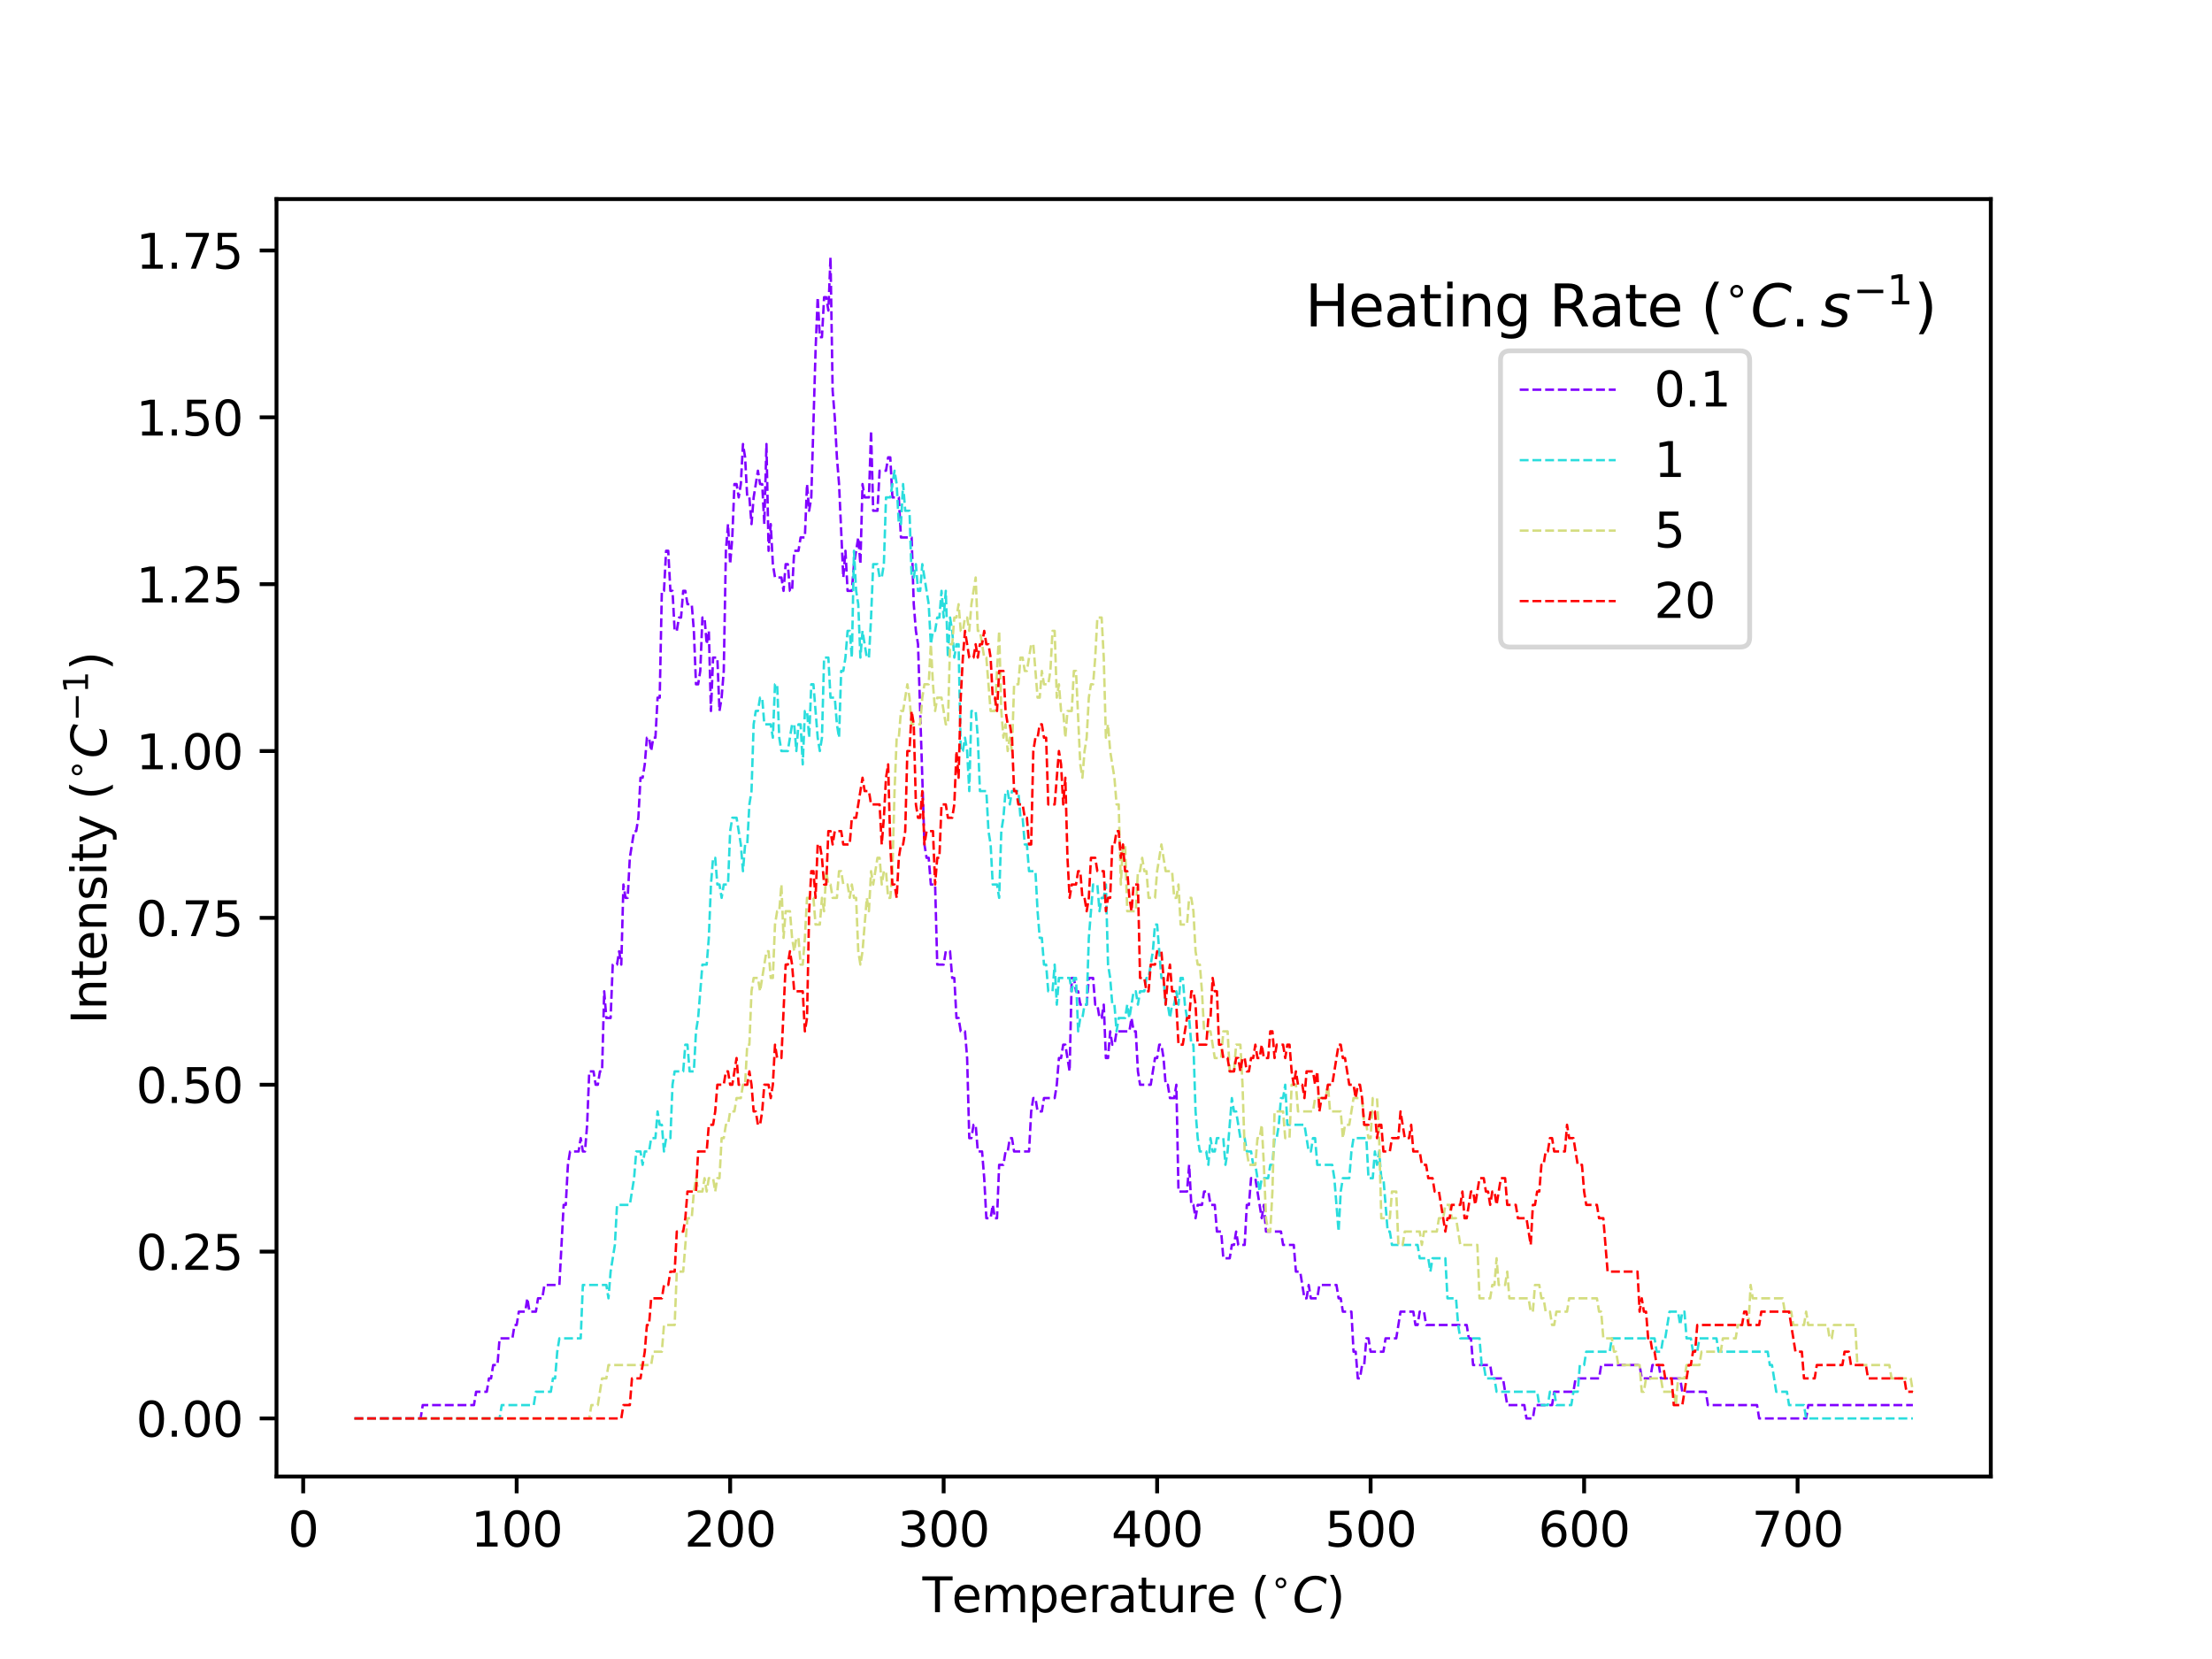 <?xml version="1.0" encoding="utf-8" standalone="no"?>
<!DOCTYPE svg PUBLIC "-//W3C//DTD SVG 1.1//EN"
  "http://www.w3.org/Graphics/SVG/1.1/DTD/svg11.dtd">
<svg xmlns:xlink="http://www.w3.org/1999/xlink" width="460.8pt" height="345.6pt" viewBox="0 0 460.8 345.6" xmlns="http://www.w3.org/2000/svg" version="1.1">
 <defs>
  <style type="text/css">*{stroke-linejoin: round; stroke-linecap: butt}</style>
 </defs>
 <g id="figure_1">
  <g id="patch_1">
   <path d="M 0 345.6 
L 460.8 345.6 
L 460.8 0 
L 0 0 
z
" style="fill: #ffffff"/>
  </g>
  <g id="axes_1">
   <g id="patch_2">
    <path d="M 57.6 307.584 
L 414.72 307.584 
L 414.72 41.472 
L 57.6 41.472 
z
" style="fill: #ffffff"/>
   </g>
   <g id="matplotlib.axis_1">
    <g id="xtick_1">
     <g id="line2d_1">
      <defs>
       <path id="md9acb3abfe" d="M 0 0 
L 0 3.5 
" style="stroke: #000000; stroke-width: 0.8"/>
      </defs>
      <g>
       <use xlink:href="#md9acb3abfe" x="63.159" y="307.584" style="stroke: #000000; stroke-width: 0.8"/>
      </g>
     </g>
     <g id="text_1">
      <!-- 0 -->
      <g transform="translate(59.978 322.182) scale(0.1 -0.1)">
       <defs>
        <path id="DejaVuSans-30" d="M 2034 4250 
Q 1547 4250 1301 3770 
Q 1056 3291 1056 2328 
Q 1056 1369 1301 889 
Q 1547 409 2034 409 
Q 2525 409 2770 889 
Q 3016 1369 3016 2328 
Q 3016 3291 2770 3770 
Q 2525 4250 2034 4250 
z
M 2034 4750 
Q 2819 4750 3233 4129 
Q 3647 3509 3647 2328 
Q 3647 1150 3233 529 
Q 2819 -91 2034 -91 
Q 1250 -91 836 529 
Q 422 1150 422 2328 
Q 422 3509 836 4129 
Q 1250 4750 2034 4750 
z
" transform="scale(0.016)"/>
       </defs>
       <use xlink:href="#DejaVuSans-30"/>
      </g>
     </g>
    </g>
    <g id="xtick_2">
     <g id="line2d_2">
      <g>
       <use xlink:href="#md9acb3abfe" x="107.632" y="307.584" style="stroke: #000000; stroke-width: 0.8"/>
      </g>
     </g>
     <g id="text_2">
      <!-- 100 -->
      <g transform="translate(98.089 322.182) scale(0.1 -0.1)">
       <defs>
        <path id="DejaVuSans-31" d="M 794 531 
L 1825 531 
L 1825 4091 
L 703 3866 
L 703 4441 
L 1819 4666 
L 2450 4666 
L 2450 531 
L 3481 531 
L 3481 0 
L 794 0 
L 794 531 
z
" transform="scale(0.016)"/>
       </defs>
       <use xlink:href="#DejaVuSans-31"/>
       <use xlink:href="#DejaVuSans-30" transform="translate(63.623 0)"/>
       <use xlink:href="#DejaVuSans-30" transform="translate(127.246 0)"/>
      </g>
     </g>
    </g>
    <g id="xtick_3">
     <g id="line2d_3">
      <g>
       <use xlink:href="#md9acb3abfe" x="152.106" y="307.584" style="stroke: #000000; stroke-width: 0.8"/>
      </g>
     </g>
     <g id="text_3">
      <!-- 200 -->
      <g transform="translate(142.562 322.182) scale(0.1 -0.1)">
       <defs>
        <path id="DejaVuSans-32" d="M 1228 531 
L 3431 531 
L 3431 0 
L 469 0 
L 469 531 
Q 828 903 1448 1529 
Q 2069 2156 2228 2338 
Q 2531 2678 2651 2914 
Q 2772 3150 2772 3378 
Q 2772 3750 2511 3984 
Q 2250 4219 1831 4219 
Q 1534 4219 1204 4116 
Q 875 4013 500 3803 
L 500 4441 
Q 881 4594 1212 4672 
Q 1544 4750 1819 4750 
Q 2544 4750 2975 4387 
Q 3406 4025 3406 3419 
Q 3406 3131 3298 2873 
Q 3191 2616 2906 2266 
Q 2828 2175 2409 1742 
Q 1991 1309 1228 531 
z
" transform="scale(0.016)"/>
       </defs>
       <use xlink:href="#DejaVuSans-32"/>
       <use xlink:href="#DejaVuSans-30" transform="translate(63.623 0)"/>
       <use xlink:href="#DejaVuSans-30" transform="translate(127.246 0)"/>
      </g>
     </g>
    </g>
    <g id="xtick_4">
     <g id="line2d_4">
      <g>
       <use xlink:href="#md9acb3abfe" x="196.579" y="307.584" style="stroke: #000000; stroke-width: 0.8"/>
      </g>
     </g>
     <g id="text_4">
      <!-- 300 -->
      <g transform="translate(187.035 322.182) scale(0.1 -0.1)">
       <defs>
        <path id="DejaVuSans-33" d="M 2597 2516 
Q 3050 2419 3304 2112 
Q 3559 1806 3559 1356 
Q 3559 666 3084 287 
Q 2609 -91 1734 -91 
Q 1441 -91 1130 -33 
Q 819 25 488 141 
L 488 750 
Q 750 597 1062 519 
Q 1375 441 1716 441 
Q 2309 441 2620 675 
Q 2931 909 2931 1356 
Q 2931 1769 2642 2001 
Q 2353 2234 1838 2234 
L 1294 2234 
L 1294 2753 
L 1863 2753 
Q 2328 2753 2575 2939 
Q 2822 3125 2822 3475 
Q 2822 3834 2567 4026 
Q 2313 4219 1838 4219 
Q 1578 4219 1281 4162 
Q 984 4106 628 3988 
L 628 4550 
Q 988 4650 1302 4700 
Q 1616 4750 1894 4750 
Q 2613 4750 3031 4423 
Q 3450 4097 3450 3541 
Q 3450 3153 3228 2886 
Q 3006 2619 2597 2516 
z
" transform="scale(0.016)"/>
       </defs>
       <use xlink:href="#DejaVuSans-33"/>
       <use xlink:href="#DejaVuSans-30" transform="translate(63.623 0)"/>
       <use xlink:href="#DejaVuSans-30" transform="translate(127.246 0)"/>
      </g>
     </g>
    </g>
    <g id="xtick_5">
     <g id="line2d_5">
      <g>
       <use xlink:href="#md9acb3abfe" x="241.052" y="307.584" style="stroke: #000000; stroke-width: 0.8"/>
      </g>
     </g>
     <g id="text_5">
      <!-- 400 -->
      <g transform="translate(231.508 322.182) scale(0.1 -0.1)">
       <defs>
        <path id="DejaVuSans-34" d="M 2419 4116 
L 825 1625 
L 2419 1625 
L 2419 4116 
z
M 2253 4666 
L 3047 4666 
L 3047 1625 
L 3713 1625 
L 3713 1100 
L 3047 1100 
L 3047 0 
L 2419 0 
L 2419 1100 
L 313 1100 
L 313 1709 
L 2253 4666 
z
" transform="scale(0.016)"/>
       </defs>
       <use xlink:href="#DejaVuSans-34"/>
       <use xlink:href="#DejaVuSans-30" transform="translate(63.623 0)"/>
       <use xlink:href="#DejaVuSans-30" transform="translate(127.246 0)"/>
      </g>
     </g>
    </g>
    <g id="xtick_6">
     <g id="line2d_6">
      <g>
       <use xlink:href="#md9acb3abfe" x="285.525" y="307.584" style="stroke: #000000; stroke-width: 0.8"/>
      </g>
     </g>
     <g id="text_6">
      <!-- 500 -->
      <g transform="translate(275.982 322.182) scale(0.1 -0.1)">
       <defs>
        <path id="DejaVuSans-35" d="M 691 4666 
L 3169 4666 
L 3169 4134 
L 1269 4134 
L 1269 2991 
Q 1406 3038 1543 3061 
Q 1681 3084 1819 3084 
Q 2600 3084 3056 2656 
Q 3513 2228 3513 1497 
Q 3513 744 3044 326 
Q 2575 -91 1722 -91 
Q 1428 -91 1123 -41 
Q 819 9 494 109 
L 494 744 
Q 775 591 1075 516 
Q 1375 441 1709 441 
Q 2250 441 2565 725 
Q 2881 1009 2881 1497 
Q 2881 1984 2565 2268 
Q 2250 2553 1709 2553 
Q 1456 2553 1204 2497 
Q 953 2441 691 2322 
L 691 4666 
z
" transform="scale(0.016)"/>
       </defs>
       <use xlink:href="#DejaVuSans-35"/>
       <use xlink:href="#DejaVuSans-30" transform="translate(63.623 0)"/>
       <use xlink:href="#DejaVuSans-30" transform="translate(127.246 0)"/>
      </g>
     </g>
    </g>
    <g id="xtick_7">
     <g id="line2d_7">
      <g>
       <use xlink:href="#md9acb3abfe" x="329.999" y="307.584" style="stroke: #000000; stroke-width: 0.8"/>
      </g>
     </g>
     <g id="text_7">
      <!-- 600 -->
      <g transform="translate(320.455 322.182) scale(0.1 -0.1)">
       <defs>
        <path id="DejaVuSans-36" d="M 2113 2584 
Q 1688 2584 1439 2293 
Q 1191 2003 1191 1497 
Q 1191 994 1439 701 
Q 1688 409 2113 409 
Q 2538 409 2786 701 
Q 3034 994 3034 1497 
Q 3034 2003 2786 2293 
Q 2538 2584 2113 2584 
z
M 3366 4563 
L 3366 3988 
Q 3128 4100 2886 4159 
Q 2644 4219 2406 4219 
Q 1781 4219 1451 3797 
Q 1122 3375 1075 2522 
Q 1259 2794 1537 2939 
Q 1816 3084 2150 3084 
Q 2853 3084 3261 2657 
Q 3669 2231 3669 1497 
Q 3669 778 3244 343 
Q 2819 -91 2113 -91 
Q 1303 -91 875 529 
Q 447 1150 447 2328 
Q 447 3434 972 4092 
Q 1497 4750 2381 4750 
Q 2619 4750 2861 4703 
Q 3103 4656 3366 4563 
z
" transform="scale(0.016)"/>
       </defs>
       <use xlink:href="#DejaVuSans-36"/>
       <use xlink:href="#DejaVuSans-30" transform="translate(63.623 0)"/>
       <use xlink:href="#DejaVuSans-30" transform="translate(127.246 0)"/>
      </g>
     </g>
    </g>
    <g id="xtick_8">
     <g id="line2d_8">
      <g>
       <use xlink:href="#md9acb3abfe" x="374.472" y="307.584" style="stroke: #000000; stroke-width: 0.8"/>
      </g>
     </g>
     <g id="text_8">
      <!-- 700 -->
      <g transform="translate(364.928 322.182) scale(0.1 -0.1)">
       <defs>
        <path id="DejaVuSans-37" d="M 525 4666 
L 3525 4666 
L 3525 4397 
L 1831 0 
L 1172 0 
L 2766 4134 
L 525 4134 
L 525 4666 
z
" transform="scale(0.016)"/>
       </defs>
       <use xlink:href="#DejaVuSans-37"/>
       <use xlink:href="#DejaVuSans-30" transform="translate(63.623 0)"/>
       <use xlink:href="#DejaVuSans-30" transform="translate(127.246 0)"/>
      </g>
     </g>
    </g>
    <g id="text_9">
     <!-- Temperature ($^{\circ}C$) -->
     <g transform="translate(192.16 335.862) scale(0.1 -0.1)">
      <defs>
       <path id="DejaVuSans-54" d="M -19 4666 
L 3928 4666 
L 3928 4134 
L 2272 4134 
L 2272 0 
L 1638 0 
L 1638 4134 
L -19 4134 
L -19 4666 
z
" transform="scale(0.016)"/>
       <path id="DejaVuSans-65" d="M 3597 1894 
L 3597 1613 
L 953 1613 
Q 991 1019 1311 708 
Q 1631 397 2203 397 
Q 2534 397 2845 478 
Q 3156 559 3463 722 
L 3463 178 
Q 3153 47 2828 -22 
Q 2503 -91 2169 -91 
Q 1331 -91 842 396 
Q 353 884 353 1716 
Q 353 2575 817 3079 
Q 1281 3584 2069 3584 
Q 2775 3584 3186 3129 
Q 3597 2675 3597 1894 
z
M 3022 2063 
Q 3016 2534 2758 2815 
Q 2500 3097 2075 3097 
Q 1594 3097 1305 2825 
Q 1016 2553 972 2059 
L 3022 2063 
z
" transform="scale(0.016)"/>
       <path id="DejaVuSans-6d" d="M 3328 2828 
Q 3544 3216 3844 3400 
Q 4144 3584 4550 3584 
Q 5097 3584 5394 3201 
Q 5691 2819 5691 2113 
L 5691 0 
L 5113 0 
L 5113 2094 
Q 5113 2597 4934 2840 
Q 4756 3084 4391 3084 
Q 3944 3084 3684 2787 
Q 3425 2491 3425 1978 
L 3425 0 
L 2847 0 
L 2847 2094 
Q 2847 2600 2669 2842 
Q 2491 3084 2119 3084 
Q 1678 3084 1418 2786 
Q 1159 2488 1159 1978 
L 1159 0 
L 581 0 
L 581 3500 
L 1159 3500 
L 1159 2956 
Q 1356 3278 1631 3431 
Q 1906 3584 2284 3584 
Q 2666 3584 2933 3390 
Q 3200 3197 3328 2828 
z
" transform="scale(0.016)"/>
       <path id="DejaVuSans-70" d="M 1159 525 
L 1159 -1331 
L 581 -1331 
L 581 3500 
L 1159 3500 
L 1159 2969 
Q 1341 3281 1617 3432 
Q 1894 3584 2278 3584 
Q 2916 3584 3314 3078 
Q 3713 2572 3713 1747 
Q 3713 922 3314 415 
Q 2916 -91 2278 -91 
Q 1894 -91 1617 61 
Q 1341 213 1159 525 
z
M 3116 1747 
Q 3116 2381 2855 2742 
Q 2594 3103 2138 3103 
Q 1681 3103 1420 2742 
Q 1159 2381 1159 1747 
Q 1159 1113 1420 752 
Q 1681 391 2138 391 
Q 2594 391 2855 752 
Q 3116 1113 3116 1747 
z
" transform="scale(0.016)"/>
       <path id="DejaVuSans-72" d="M 2631 2963 
Q 2534 3019 2420 3045 
Q 2306 3072 2169 3072 
Q 1681 3072 1420 2755 
Q 1159 2438 1159 1844 
L 1159 0 
L 581 0 
L 581 3500 
L 1159 3500 
L 1159 2956 
Q 1341 3275 1631 3429 
Q 1922 3584 2338 3584 
Q 2397 3584 2469 3576 
Q 2541 3569 2628 3553 
L 2631 2963 
z
" transform="scale(0.016)"/>
       <path id="DejaVuSans-61" d="M 2194 1759 
Q 1497 1759 1228 1600 
Q 959 1441 959 1056 
Q 959 750 1161 570 
Q 1363 391 1709 391 
Q 2188 391 2477 730 
Q 2766 1069 2766 1631 
L 2766 1759 
L 2194 1759 
z
M 3341 1997 
L 3341 0 
L 2766 0 
L 2766 531 
Q 2569 213 2275 61 
Q 1981 -91 1556 -91 
Q 1019 -91 701 211 
Q 384 513 384 1019 
Q 384 1609 779 1909 
Q 1175 2209 1959 2209 
L 2766 2209 
L 2766 2266 
Q 2766 2663 2505 2880 
Q 2244 3097 1772 3097 
Q 1472 3097 1187 3025 
Q 903 2953 641 2809 
L 641 3341 
Q 956 3463 1253 3523 
Q 1550 3584 1831 3584 
Q 2591 3584 2966 3190 
Q 3341 2797 3341 1997 
z
" transform="scale(0.016)"/>
       <path id="DejaVuSans-74" d="M 1172 4494 
L 1172 3500 
L 2356 3500 
L 2356 3053 
L 1172 3053 
L 1172 1153 
Q 1172 725 1289 603 
Q 1406 481 1766 481 
L 2356 481 
L 2356 0 
L 1766 0 
Q 1100 0 847 248 
Q 594 497 594 1153 
L 594 3053 
L 172 3053 
L 172 3500 
L 594 3500 
L 594 4494 
L 1172 4494 
z
" transform="scale(0.016)"/>
       <path id="DejaVuSans-75" d="M 544 1381 
L 544 3500 
L 1119 3500 
L 1119 1403 
Q 1119 906 1312 657 
Q 1506 409 1894 409 
Q 2359 409 2629 706 
Q 2900 1003 2900 1516 
L 2900 3500 
L 3475 3500 
L 3475 0 
L 2900 0 
L 2900 538 
Q 2691 219 2414 64 
Q 2138 -91 1772 -91 
Q 1169 -91 856 284 
Q 544 659 544 1381 
z
M 1991 3584 
L 1991 3584 
z
" transform="scale(0.016)"/>
       <path id="DejaVuSans-20" transform="scale(0.016)"/>
       <path id="DejaVuSans-28" d="M 1984 4856 
Q 1566 4138 1362 3434 
Q 1159 2731 1159 2009 
Q 1159 1288 1364 580 
Q 1569 -128 1984 -844 
L 1484 -844 
Q 1016 -109 783 600 
Q 550 1309 550 2009 
Q 550 2706 781 3412 
Q 1013 4119 1484 4856 
L 1984 4856 
z
" transform="scale(0.016)"/>
       <path id="DejaVuSans-2218" d="M 2000 2619 
Q 1750 2619 1578 2445 
Q 1406 2272 1406 2022 
Q 1406 1775 1578 1605 
Q 1750 1435 2000 1435 
Q 2250 1435 2422 1605 
Q 2594 1775 2594 2022 
Q 2594 2269 2420 2444 
Q 2247 2619 2000 2619 
z
M 2000 3022 
Q 2200 3022 2384 2945 
Q 2569 2869 2703 2725 
Q 2847 2585 2919 2406 
Q 2991 2228 2991 2022 
Q 2991 1610 2702 1324 
Q 2413 1038 1994 1038 
Q 1572 1038 1290 1319 
Q 1009 1600 1009 2022 
Q 1009 2441 1296 2731 
Q 1584 3022 2000 3022 
z
" transform="scale(0.016)"/>
       <path id="DejaVuSans-Oblique-43" d="M 4447 4306 
L 4319 3641 
Q 4019 3944 3683 4091 
Q 3347 4238 2956 4238 
Q 2422 4238 2017 3981 
Q 1613 3725 1319 3200 
Q 1131 2863 1032 2486 
Q 934 2109 934 1728 
Q 934 1091 1264 756 
Q 1594 422 2222 422 
Q 2656 422 3056 561 
Q 3456 700 3834 978 
L 3688 231 
Q 3316 72 2936 -9 
Q 2556 -91 2175 -91 
Q 1278 -91 773 396 
Q 269 884 269 1753 
Q 269 2309 461 2846 
Q 653 3384 1013 3828 
Q 1394 4300 1883 4525 
Q 2372 4750 3022 4750 
Q 3422 4750 3780 4639 
Q 4138 4528 4447 4306 
z
" transform="scale(0.016)"/>
       <path id="DejaVuSans-29" d="M 513 4856 
L 1013 4856 
Q 1481 4119 1714 3412 
Q 1947 2706 1947 2009 
Q 1947 1309 1714 600 
Q 1481 -109 1013 -844 
L 513 -844 
Q 928 -128 1133 580 
Q 1338 1288 1338 2009 
Q 1338 2731 1133 3434 
Q 928 4138 513 4856 
z
" transform="scale(0.016)"/>
      </defs>
      <use xlink:href="#DejaVuSans-54" transform="translate(0 0.125)"/>
      <use xlink:href="#DejaVuSans-65" transform="translate(61.084 0.125)"/>
      <use xlink:href="#DejaVuSans-6d" transform="translate(122.607 0.125)"/>
      <use xlink:href="#DejaVuSans-70" transform="translate(220.02 0.125)"/>
      <use xlink:href="#DejaVuSans-65" transform="translate(283.496 0.125)"/>
      <use xlink:href="#DejaVuSans-72" transform="translate(345.02 0.125)"/>
      <use xlink:href="#DejaVuSans-61" transform="translate(386.133 0.125)"/>
      <use xlink:href="#DejaVuSans-74" transform="translate(447.412 0.125)"/>
      <use xlink:href="#DejaVuSans-75" transform="translate(486.621 0.125)"/>
      <use xlink:href="#DejaVuSans-72" transform="translate(550 0.125)"/>
      <use xlink:href="#DejaVuSans-65" transform="translate(591.113 0.125)"/>
      <use xlink:href="#DejaVuSans-20" transform="translate(652.637 0.125)"/>
      <use xlink:href="#DejaVuSans-28" transform="translate(684.424 0.125)"/>
      <use xlink:href="#DejaVuSans-2218" transform="translate(724.395 38.406) scale(0.7)"/>
      <use xlink:href="#DejaVuSans-Oblique-43" transform="translate(770.947 0.125)"/>
      <use xlink:href="#DejaVuSans-29" transform="translate(840.771 0.125)"/>
     </g>
    </g>
   </g>
   <g id="matplotlib.axis_2">
    <g id="ytick_1">
     <g id="line2d_9">
      <defs>
       <path id="mdc74a41ca3" d="M 0 0 
L -3.5 0 
" style="stroke: #000000; stroke-width: 0.8"/>
      </defs>
      <g>
       <use xlink:href="#mdc74a41ca3" x="57.6" y="295.488" style="stroke: #000000; stroke-width: 0.8"/>
      </g>
     </g>
     <g id="text_10">
      <!-- 0.00 -->
      <g transform="translate(28.334 299.287) scale(0.1 -0.1)">
       <defs>
        <path id="DejaVuSans-2e" d="M 684 794 
L 1344 794 
L 1344 0 
L 684 0 
L 684 794 
z
" transform="scale(0.016)"/>
       </defs>
       <use xlink:href="#DejaVuSans-30"/>
       <use xlink:href="#DejaVuSans-2e" transform="translate(63.623 0)"/>
       <use xlink:href="#DejaVuSans-30" transform="translate(95.41 0)"/>
       <use xlink:href="#DejaVuSans-30" transform="translate(159.033 0)"/>
      </g>
     </g>
    </g>
    <g id="ytick_2">
     <g id="line2d_10">
      <g>
       <use xlink:href="#mdc74a41ca3" x="57.6" y="260.729" style="stroke: #000000; stroke-width: 0.8"/>
      </g>
     </g>
     <g id="text_11">
      <!-- 0.25 -->
      <g transform="translate(28.334 264.529) scale(0.1 -0.1)">
       <use xlink:href="#DejaVuSans-30"/>
       <use xlink:href="#DejaVuSans-2e" transform="translate(63.623 0)"/>
       <use xlink:href="#DejaVuSans-32" transform="translate(95.41 0)"/>
       <use xlink:href="#DejaVuSans-35" transform="translate(159.033 0)"/>
      </g>
     </g>
    </g>
    <g id="ytick_3">
     <g id="line2d_11">
      <g>
       <use xlink:href="#mdc74a41ca3" x="57.6" y="225.971" style="stroke: #000000; stroke-width: 0.8"/>
      </g>
     </g>
     <g id="text_12">
      <!-- 0.50 -->
      <g transform="translate(28.334 229.77) scale(0.1 -0.1)">
       <use xlink:href="#DejaVuSans-30"/>
       <use xlink:href="#DejaVuSans-2e" transform="translate(63.623 0)"/>
       <use xlink:href="#DejaVuSans-35" transform="translate(95.41 0)"/>
       <use xlink:href="#DejaVuSans-30" transform="translate(159.033 0)"/>
      </g>
     </g>
    </g>
    <g id="ytick_4">
     <g id="line2d_12">
      <g>
       <use xlink:href="#mdc74a41ca3" x="57.6" y="191.212" style="stroke: #000000; stroke-width: 0.8"/>
      </g>
     </g>
     <g id="text_13">
      <!-- 0.75 -->
      <g transform="translate(28.334 195.011) scale(0.1 -0.1)">
       <use xlink:href="#DejaVuSans-30"/>
       <use xlink:href="#DejaVuSans-2e" transform="translate(63.623 0)"/>
       <use xlink:href="#DejaVuSans-37" transform="translate(95.41 0)"/>
       <use xlink:href="#DejaVuSans-35" transform="translate(159.033 0)"/>
      </g>
     </g>
    </g>
    <g id="ytick_5">
     <g id="line2d_13">
      <g>
       <use xlink:href="#mdc74a41ca3" x="57.6" y="156.454" style="stroke: #000000; stroke-width: 0.8"/>
      </g>
     </g>
     <g id="text_14">
      <!-- 1.00 -->
      <g transform="translate(28.334 160.253) scale(0.1 -0.1)">
       <use xlink:href="#DejaVuSans-31"/>
       <use xlink:href="#DejaVuSans-2e" transform="translate(63.623 0)"/>
       <use xlink:href="#DejaVuSans-30" transform="translate(95.41 0)"/>
       <use xlink:href="#DejaVuSans-30" transform="translate(159.033 0)"/>
      </g>
     </g>
    </g>
    <g id="ytick_6">
     <g id="line2d_14">
      <g>
       <use xlink:href="#mdc74a41ca3" x="57.6" y="121.695" style="stroke: #000000; stroke-width: 0.8"/>
      </g>
     </g>
     <g id="text_15">
      <!-- 1.25 -->
      <g transform="translate(28.334 125.494) scale(0.1 -0.1)">
       <use xlink:href="#DejaVuSans-31"/>
       <use xlink:href="#DejaVuSans-2e" transform="translate(63.623 0)"/>
       <use xlink:href="#DejaVuSans-32" transform="translate(95.41 0)"/>
       <use xlink:href="#DejaVuSans-35" transform="translate(159.033 0)"/>
      </g>
     </g>
    </g>
    <g id="ytick_7">
     <g id="line2d_15">
      <g>
       <use xlink:href="#mdc74a41ca3" x="57.6" y="86.936" style="stroke: #000000; stroke-width: 0.8"/>
      </g>
     </g>
     <g id="text_16">
      <!-- 1.50 -->
      <g transform="translate(28.334 90.735) scale(0.1 -0.1)">
       <use xlink:href="#DejaVuSans-31"/>
       <use xlink:href="#DejaVuSans-2e" transform="translate(63.623 0)"/>
       <use xlink:href="#DejaVuSans-35" transform="translate(95.41 0)"/>
       <use xlink:href="#DejaVuSans-30" transform="translate(159.033 0)"/>
      </g>
     </g>
    </g>
    <g id="ytick_8">
     <g id="line2d_16">
      <g>
       <use xlink:href="#mdc74a41ca3" x="57.6" y="52.178" style="stroke: #000000; stroke-width: 0.8"/>
      </g>
     </g>
     <g id="text_17">
      <!-- 1.75 -->
      <g transform="translate(28.334 55.977) scale(0.1 -0.1)">
       <use xlink:href="#DejaVuSans-31"/>
       <use xlink:href="#DejaVuSans-2e" transform="translate(63.623 0)"/>
       <use xlink:href="#DejaVuSans-37" transform="translate(95.41 0)"/>
       <use xlink:href="#DejaVuSans-35" transform="translate(159.033 0)"/>
      </g>
     </g>
    </g>
    <g id="text_18">
     <!-- Intensity ($^{\circ}C^{-1}$) -->
     <g transform="translate(22.234 213.328) rotate(-90) scale(0.1 -0.1)">
      <defs>
       <path id="DejaVuSans-49" d="M 628 4666 
L 1259 4666 
L 1259 0 
L 628 0 
L 628 4666 
z
" transform="scale(0.016)"/>
       <path id="DejaVuSans-6e" d="M 3513 2113 
L 3513 0 
L 2938 0 
L 2938 2094 
Q 2938 2591 2744 2837 
Q 2550 3084 2163 3084 
Q 1697 3084 1428 2787 
Q 1159 2491 1159 1978 
L 1159 0 
L 581 0 
L 581 3500 
L 1159 3500 
L 1159 2956 
Q 1366 3272 1645 3428 
Q 1925 3584 2291 3584 
Q 2894 3584 3203 3211 
Q 3513 2838 3513 2113 
z
" transform="scale(0.016)"/>
       <path id="DejaVuSans-73" d="M 2834 3397 
L 2834 2853 
Q 2591 2978 2328 3040 
Q 2066 3103 1784 3103 
Q 1356 3103 1142 2972 
Q 928 2841 928 2578 
Q 928 2378 1081 2264 
Q 1234 2150 1697 2047 
L 1894 2003 
Q 2506 1872 2764 1633 
Q 3022 1394 3022 966 
Q 3022 478 2636 193 
Q 2250 -91 1575 -91 
Q 1294 -91 989 -36 
Q 684 19 347 128 
L 347 722 
Q 666 556 975 473 
Q 1284 391 1588 391 
Q 1994 391 2212 530 
Q 2431 669 2431 922 
Q 2431 1156 2273 1281 
Q 2116 1406 1581 1522 
L 1381 1569 
Q 847 1681 609 1914 
Q 372 2147 372 2553 
Q 372 3047 722 3315 
Q 1072 3584 1716 3584 
Q 2034 3584 2315 3537 
Q 2597 3491 2834 3397 
z
" transform="scale(0.016)"/>
       <path id="DejaVuSans-69" d="M 603 3500 
L 1178 3500 
L 1178 0 
L 603 0 
L 603 3500 
z
M 603 4863 
L 1178 4863 
L 1178 4134 
L 603 4134 
L 603 4863 
z
" transform="scale(0.016)"/>
       <path id="DejaVuSans-79" d="M 2059 -325 
Q 1816 -950 1584 -1140 
Q 1353 -1331 966 -1331 
L 506 -1331 
L 506 -850 
L 844 -850 
Q 1081 -850 1212 -737 
Q 1344 -625 1503 -206 
L 1606 56 
L 191 3500 
L 800 3500 
L 1894 763 
L 2988 3500 
L 3597 3500 
L 2059 -325 
z
" transform="scale(0.016)"/>
       <path id="DejaVuSans-2212" d="M 678 2272 
L 4684 2272 
L 4684 1741 
L 678 1741 
L 678 2272 
z
" transform="scale(0.016)"/>
      </defs>
      <use xlink:href="#DejaVuSans-49" transform="translate(0 0.684)"/>
      <use xlink:href="#DejaVuSans-6e" transform="translate(29.492 0.684)"/>
      <use xlink:href="#DejaVuSans-74" transform="translate(92.871 0.684)"/>
      <use xlink:href="#DejaVuSans-65" transform="translate(132.08 0.684)"/>
      <use xlink:href="#DejaVuSans-6e" transform="translate(193.604 0.684)"/>
      <use xlink:href="#DejaVuSans-73" transform="translate(256.982 0.684)"/>
      <use xlink:href="#DejaVuSans-69" transform="translate(309.082 0.684)"/>
      <use xlink:href="#DejaVuSans-74" transform="translate(336.865 0.684)"/>
      <use xlink:href="#DejaVuSans-79" transform="translate(376.074 0.684)"/>
      <use xlink:href="#DejaVuSans-20" transform="translate(435.254 0.684)"/>
      <use xlink:href="#DejaVuSans-28" transform="translate(467.041 0.684)"/>
      <use xlink:href="#DejaVuSans-2218" transform="translate(507.012 38.966) scale(0.7)"/>
      <use xlink:href="#DejaVuSans-Oblique-43" transform="translate(553.564 0.684)"/>
      <use xlink:href="#DejaVuSans-2212" transform="translate(630.589 38.966) scale(0.7)"/>
      <use xlink:href="#DejaVuSans-31" transform="translate(689.242 38.966) scale(0.7)"/>
      <use xlink:href="#DejaVuSans-29" transform="translate(736.512 0.684)"/>
     </g>
    </g>
   </g>
   <g id="line2d_17">
    <path d="M 73.833 295.488 
L 87.619 295.488 
L 88.064 292.707 
L 98.738 292.707 
L 99.182 289.927 
L 101.406 289.927 
L 101.851 287.146 
L 102.296 287.146 
L 102.74 284.365 
L 103.63 284.365 
L 104.075 278.804 
L 106.743 278.804 
L 107.188 276.023 
L 107.632 276.023 
L 108.077 273.242 
L 109.411 273.242 
L 109.856 270.462 
L 110.301 273.242 
L 111.635 273.242 
L 112.08 270.462 
L 112.969 270.462 
L 113.414 267.681 
L 116.527 267.681 
L 117.416 250.997 
L 117.861 250.997 
L 118.306 242.655 
L 118.751 239.874 
L 120.53 239.874 
L 120.974 237.094 
L 121.419 239.874 
L 121.864 239.874 
L 122.309 234.313 
L 122.753 223.19 
L 123.643 223.19 
L 124.087 225.971 
L 124.532 225.971 
L 124.977 223.19 
L 125.422 223.19 
L 125.866 206.506 
L 126.311 212.067 
L 127.201 212.067 
L 127.645 200.945 
L 128.535 200.945 
L 128.98 198.164 
L 129.424 200.945 
L 129.869 184.26 
L 130.314 187.041 
L 130.758 187.041 
L 131.203 178.699 
L 132.093 173.138 
L 132.537 173.138 
L 132.982 170.357 
L 133.427 162.015 
L 133.872 162.015 
L 134.316 159.234 
L 134.761 153.673 
L 135.206 153.673 
L 135.651 156.454 
L 136.095 153.673 
L 136.54 153.673 
L 136.985 145.331 
L 137.429 145.331 
L 137.874 123.085 
L 138.319 123.085 
L 138.764 114.743 
L 139.208 114.743 
L 139.653 123.085 
L 140.098 123.085 
L 140.543 131.427 
L 140.987 131.427 
L 141.432 128.647 
L 141.877 128.647 
L 142.321 123.085 
L 142.766 123.085 
L 143.211 125.866 
L 144.1 125.866 
L 144.545 131.427 
L 144.99 142.55 
L 145.435 142.55 
L 145.879 139.769 
L 146.324 128.647 
L 146.769 128.647 
L 147.214 134.208 
L 147.658 131.427 
L 148.103 148.111 
L 148.548 136.989 
L 149.437 136.989 
L 149.882 148.111 
L 150.327 145.331 
L 150.771 139.769 
L 151.216 114.743 
L 151.661 109.182 
L 152.106 117.524 
L 152.55 111.962 
L 152.995 100.84 
L 153.44 100.84 
L 153.885 103.62 
L 154.329 100.84 
L 154.774 92.498 
L 155.219 95.278 
L 155.663 103.62 
L 156.108 103.62 
L 156.553 109.182 
L 156.998 103.62 
L 157.887 98.059 
L 158.332 100.84 
L 158.777 100.84 
L 159.221 109.182 
L 159.666 92.498 
L 160.111 114.743 
L 160.556 109.182 
L 161 117.524 
L 161.445 120.305 
L 162.779 120.305 
L 163.224 123.085 
L 163.669 117.524 
L 164.113 117.524 
L 164.558 123.085 
L 165.003 123.085 
L 165.448 114.743 
L 166.337 114.743 
L 166.782 111.962 
L 167.671 111.962 
L 168.116 100.84 
L 168.561 106.401 
L 169.005 103.62 
L 169.895 73.033 
L 170.34 61.91 
L 170.784 70.252 
L 171.229 70.252 
L 171.674 61.91 
L 172.119 61.91 
L 172.563 64.691 
L 173.008 53.568 
L 173.453 81.375 
L 173.897 86.936 
L 174.342 95.278 
L 174.787 100.84 
L 175.676 120.305 
L 176.121 114.743 
L 176.566 123.085 
L 177.455 123.085 
L 177.9 117.524 
L 178.79 111.962 
L 179.234 117.524 
L 179.679 100.84 
L 180.124 103.62 
L 181.013 103.62 
L 181.458 89.717 
L 181.903 106.401 
L 182.792 106.401 
L 183.237 98.059 
L 184.571 98.059 
L 185.016 95.278 
L 185.461 95.278 
L 185.905 103.62 
L 187.239 103.62 
L 187.684 111.962 
L 189.908 111.962 
L 190.353 125.866 
L 190.797 131.427 
L 191.242 134.208 
L 192.576 175.918 
L 193.021 178.699 
L 193.466 178.699 
L 193.91 184.26 
L 194.8 184.26 
L 195.245 200.945 
L 196.579 200.945 
L 197.024 198.164 
L 197.913 198.164 
L 198.358 203.725 
L 198.802 203.725 
L 199.247 212.067 
L 199.692 212.067 
L 200.137 214.848 
L 201.026 214.848 
L 201.471 220.409 
L 201.916 237.094 
L 202.36 237.094 
L 202.805 234.313 
L 203.25 234.313 
L 203.695 239.874 
L 204.584 239.874 
L 205.029 245.436 
L 205.473 253.778 
L 206.363 253.778 
L 206.808 250.997 
L 207.252 253.778 
L 207.697 253.778 
L 208.142 242.655 
L 209.031 242.655 
L 209.476 239.874 
L 209.921 239.874 
L 210.366 237.094 
L 210.81 237.094 
L 211.255 239.874 
L 214.368 239.874 
L 214.813 231.532 
L 215.258 228.751 
L 215.702 228.751 
L 216.147 231.532 
L 217.037 231.532 
L 217.481 228.751 
L 219.705 228.751 
L 220.15 225.971 
L 220.594 220.409 
L 221.039 220.409 
L 221.484 217.629 
L 221.929 217.629 
L 222.818 223.19 
L 223.263 203.725 
L 223.707 203.725 
L 224.152 206.506 
L 224.597 206.506 
L 225.042 209.287 
L 226.376 209.287 
L 226.821 203.725 
L 227.71 203.725 
L 228.155 209.287 
L 228.6 209.287 
L 229.044 212.067 
L 229.489 212.067 
L 229.934 209.287 
L 230.378 220.409 
L 230.823 220.409 
L 231.268 214.848 
L 231.713 217.629 
L 232.157 217.629 
L 232.602 214.848 
L 235.271 214.848 
L 235.715 212.067 
L 236.16 214.848 
L 236.605 214.848 
L 237.049 223.19 
L 237.494 225.971 
L 239.718 225.971 
L 240.607 220.409 
L 241.052 220.409 
L 241.497 217.629 
L 241.942 217.629 
L 242.386 220.409 
L 242.831 225.971 
L 243.276 225.971 
L 243.72 228.751 
L 244.61 228.751 
L 245.055 225.971 
L 245.499 248.216 
L 247.278 248.216 
L 247.723 242.655 
L 248.168 250.997 
L 248.613 250.997 
L 249.057 253.778 
L 249.502 250.997 
L 250.391 250.997 
L 250.836 248.216 
L 251.726 248.216 
L 252.17 250.997 
L 253.06 250.997 
L 253.505 256.558 
L 254.394 256.558 
L 254.839 262.12 
L 256.173 262.12 
L 256.618 259.339 
L 257.062 259.339 
L 257.507 256.558 
L 257.952 259.339 
L 259.286 259.339 
L 259.731 250.997 
L 260.176 250.997 
L 260.62 245.436 
L 261.51 245.436 
L 262.844 253.778 
L 263.289 250.997 
L 263.733 256.558 
L 266.847 256.558 
L 267.291 259.339 
L 269.515 259.339 
L 269.96 264.9 
L 270.849 264.9 
L 271.739 270.462 
L 272.183 270.462 
L 272.628 267.681 
L 273.073 270.462 
L 274.407 270.462 
L 274.852 267.681 
L 278.41 267.681 
L 278.854 270.462 
L 279.299 270.462 
L 279.744 273.242 
L 281.523 273.242 
L 281.967 281.585 
L 282.412 281.585 
L 282.857 287.146 
L 283.302 287.146 
L 283.746 284.365 
L 284.191 284.365 
L 284.636 278.804 
L 285.081 278.804 
L 285.525 281.585 
L 288.194 281.585 
L 288.638 278.804 
L 290.862 278.804 
L 291.752 273.242 
L 294.42 273.242 
L 294.865 276.023 
L 295.309 276.023 
L 295.754 273.242 
L 296.644 273.242 
L 297.088 276.023 
L 305.538 276.023 
L 305.983 278.804 
L 306.428 278.804 
L 306.872 284.365 
L 310.43 284.365 
L 310.875 287.146 
L 313.099 287.146 
L 313.988 292.707 
L 317.546 292.707 
L 317.991 295.488 
L 319.325 295.488 
L 319.77 292.707 
L 323.328 292.707 
L 323.772 289.927 
L 327.775 289.927 
L 328.22 287.146 
L 333.112 287.146 
L 333.556 284.365 
L 341.562 284.365 
L 342.006 287.146 
L 343.785 287.146 
L 344.23 284.365 
L 345.564 284.365 
L 346.009 287.146 
L 350.011 287.146 
L 350.456 289.927 
L 355.348 289.927 
L 355.793 292.707 
L 366.022 292.707 
L 366.467 295.488 
L 376.251 295.488 
L 376.695 292.707 
L 398.487 292.707 
L 398.487 292.707 
" clip-path="url(#p6593c408dd)" style="fill: none; stroke-dasharray: 1.85,0.8; stroke-dashoffset: 0; stroke: #8000ff; stroke-width: 0.5"/>
   </g>
   <g id="line2d_18">
    <path d="M 73.833 295.488 
L 104.075 295.488 
L 104.519 292.707 
L 111.19 292.707 
L 111.635 289.927 
L 114.748 289.927 
L 115.193 287.146 
L 115.638 287.146 
L 116.082 281.585 
L 116.527 278.804 
L 120.974 278.804 
L 121.419 267.681 
L 126.311 267.681 
L 126.756 270.462 
L 127.201 264.9 
L 128.09 259.339 
L 128.535 250.997 
L 131.203 250.997 
L 132.093 245.436 
L 132.537 239.874 
L 133.427 239.874 
L 133.872 242.655 
L 134.316 239.874 
L 135.206 239.874 
L 135.651 237.094 
L 136.54 237.094 
L 136.985 231.532 
L 137.429 234.313 
L 137.874 234.313 
L 138.319 239.874 
L 138.764 237.094 
L 139.653 237.094 
L 140.098 225.971 
L 140.543 223.19 
L 142.321 223.19 
L 142.766 217.629 
L 143.211 217.629 
L 143.656 223.19 
L 144.545 223.19 
L 144.99 214.848 
L 145.435 212.067 
L 146.324 200.945 
L 147.214 200.945 
L 147.658 195.383 
L 148.103 184.26 
L 148.548 178.699 
L 148.992 178.699 
L 149.437 184.26 
L 149.882 184.26 
L 150.327 187.041 
L 150.771 184.26 
L 151.661 184.26 
L 152.106 173.138 
L 152.55 170.357 
L 153.44 170.357 
L 154.329 175.918 
L 154.774 181.48 
L 155.219 175.918 
L 155.663 175.918 
L 156.108 167.576 
L 156.553 164.796 
L 156.998 150.892 
L 157.442 148.111 
L 157.887 148.111 
L 158.332 145.331 
L 158.777 145.331 
L 159.221 150.892 
L 160.556 150.892 
L 161 153.673 
L 161.445 142.55 
L 161.89 142.55 
L 162.334 153.673 
L 162.779 156.454 
L 164.113 156.454 
L 165.003 150.892 
L 165.448 150.892 
L 165.892 156.454 
L 166.337 150.892 
L 166.782 150.892 
L 167.227 159.234 
L 167.671 148.111 
L 168.116 148.111 
L 168.561 153.673 
L 169.005 142.55 
L 169.45 142.55 
L 170.34 153.673 
L 170.784 156.454 
L 171.229 153.673 
L 171.674 136.989 
L 172.563 136.989 
L 173.008 145.331 
L 173.897 145.331 
L 174.342 150.892 
L 174.787 153.673 
L 175.232 139.769 
L 175.676 139.769 
L 176.121 136.989 
L 176.566 131.427 
L 177.011 131.427 
L 177.455 136.989 
L 177.9 114.743 
L 178.345 123.085 
L 178.79 125.866 
L 179.234 136.989 
L 179.679 131.427 
L 180.568 136.989 
L 181.013 136.989 
L 181.458 128.647 
L 181.903 117.524 
L 182.792 117.524 
L 183.237 120.305 
L 183.682 120.305 
L 184.126 117.524 
L 184.571 103.62 
L 185.461 103.62 
L 186.35 98.059 
L 186.795 100.84 
L 187.239 109.182 
L 187.684 109.182 
L 188.129 100.84 
L 188.574 106.401 
L 189.463 106.401 
L 189.908 120.305 
L 190.353 120.305 
L 190.797 117.524 
L 191.242 123.085 
L 191.687 123.085 
L 192.132 117.524 
L 193.466 125.866 
L 193.91 134.208 
L 194.355 131.427 
L 194.8 131.427 
L 195.245 128.647 
L 195.689 128.647 
L 196.134 123.085 
L 196.579 128.647 
L 197.024 123.085 
L 197.468 136.989 
L 197.913 128.647 
L 198.358 131.427 
L 198.802 136.989 
L 199.247 134.208 
L 199.692 134.208 
L 200.137 156.454 
L 200.581 156.454 
L 201.026 153.673 
L 201.471 156.454 
L 201.916 164.796 
L 202.36 148.111 
L 203.25 148.111 
L 203.695 153.673 
L 204.139 164.796 
L 205.473 164.796 
L 205.918 173.138 
L 206.363 175.918 
L 206.808 184.26 
L 207.697 184.26 
L 208.142 187.041 
L 208.587 173.138 
L 209.031 170.357 
L 209.476 164.796 
L 209.921 164.796 
L 210.366 167.576 
L 210.81 164.796 
L 212.144 164.796 
L 212.589 170.357 
L 213.034 170.357 
L 213.479 175.918 
L 213.923 175.918 
L 214.368 181.48 
L 215.702 181.48 
L 216.147 189.822 
L 216.592 195.383 
L 217.037 195.383 
L 217.481 200.945 
L 217.926 200.945 
L 218.371 206.506 
L 219.26 206.506 
L 219.705 200.945 
L 220.15 209.287 
L 220.594 203.725 
L 222.818 203.725 
L 223.263 206.506 
L 223.707 203.725 
L 224.152 203.725 
L 224.597 214.848 
L 225.042 212.067 
L 225.486 212.067 
L 225.931 209.287 
L 226.376 209.287 
L 226.821 195.383 
L 227.71 184.26 
L 228.6 184.26 
L 229.044 189.822 
L 229.489 187.041 
L 229.934 187.041 
L 230.378 184.26 
L 230.823 200.945 
L 231.268 203.725 
L 231.713 209.287 
L 232.157 209.287 
L 232.602 214.848 
L 233.047 212.067 
L 234.381 212.067 
L 234.826 209.287 
L 235.271 212.067 
L 236.16 206.506 
L 236.605 206.506 
L 237.049 209.287 
L 237.494 206.506 
L 238.384 206.506 
L 238.828 203.725 
L 239.273 203.725 
L 240.163 198.164 
L 240.607 192.602 
L 241.052 192.602 
L 241.942 203.725 
L 242.386 203.725 
L 242.831 209.287 
L 243.276 209.287 
L 243.72 212.067 
L 244.165 209.287 
L 244.61 209.287 
L 245.055 206.506 
L 245.499 209.287 
L 245.944 203.725 
L 246.389 203.725 
L 246.834 209.287 
L 247.278 212.067 
L 247.723 212.067 
L 248.168 217.629 
L 248.613 217.629 
L 249.057 231.532 
L 249.502 237.094 
L 249.947 239.874 
L 251.281 239.874 
L 251.726 242.655 
L 252.17 237.094 
L 252.615 239.874 
L 253.06 239.874 
L 253.505 237.094 
L 254.839 237.094 
L 255.283 242.655 
L 255.728 239.874 
L 256.618 228.751 
L 257.062 231.532 
L 257.507 231.532 
L 258.397 237.094 
L 259.286 237.094 
L 259.731 239.874 
L 260.62 239.874 
L 261.065 242.655 
L 261.51 242.655 
L 262.399 248.216 
L 262.844 245.436 
L 264.178 245.436 
L 264.623 242.655 
L 265.068 242.655 
L 265.512 237.094 
L 265.957 237.094 
L 266.402 234.313 
L 266.847 228.751 
L 267.291 228.751 
L 267.736 225.971 
L 268.181 234.313 
L 271.739 234.313 
L 272.628 239.874 
L 273.073 239.874 
L 273.518 237.094 
L 273.962 237.094 
L 274.407 242.655 
L 277.52 242.655 
L 277.965 245.436 
L 278.854 256.558 
L 279.299 248.216 
L 279.744 245.436 
L 281.078 245.436 
L 281.523 239.874 
L 281.967 237.094 
L 284.636 237.094 
L 285.081 245.436 
L 285.97 245.436 
L 286.415 239.874 
L 286.859 242.655 
L 287.304 239.874 
L 287.749 245.436 
L 288.194 245.436 
L 289.083 256.558 
L 289.528 256.558 
L 289.973 259.339 
L 295.309 259.339 
L 295.754 262.12 
L 297.533 262.12 
L 297.978 264.9 
L 298.423 262.12 
L 301.091 262.12 
L 301.536 270.462 
L 303.315 270.462 
L 303.759 276.023 
L 304.204 278.804 
L 308.207 278.804 
L 308.651 284.365 
L 309.096 284.365 
L 309.541 287.146 
L 311.32 287.146 
L 311.764 289.927 
L 320.214 289.927 
L 320.659 292.707 
L 322.438 292.707 
L 322.883 289.927 
L 323.772 289.927 
L 324.217 292.707 
L 327.33 292.707 
L 327.775 289.927 
L 328.664 289.927 
L 329.109 284.365 
L 329.999 284.365 
L 330.443 281.585 
L 335.335 281.585 
L 335.78 278.804 
L 344.675 278.804 
L 345.119 281.585 
L 346.009 281.585 
L 346.454 278.804 
L 346.898 278.804 
L 347.788 273.242 
L 349.567 273.242 
L 350.011 276.023 
L 350.456 273.242 
L 350.901 273.242 
L 351.346 278.804 
L 352.235 278.804 
L 352.68 281.585 
L 353.569 281.585 
L 354.014 278.804 
L 357.572 278.804 
L 358.017 281.585 
L 368.245 281.585 
L 368.69 284.365 
L 369.135 284.365 
L 370.024 289.927 
L 372.248 289.927 
L 372.693 292.707 
L 375.806 292.707 
L 376.251 295.488 
L 398.487 295.488 
L 398.487 295.488 
" clip-path="url(#p6593c408dd)" style="fill: none; stroke-dasharray: 1.85,0.8; stroke-dashoffset: 0; stroke: #2adddd; stroke-width: 0.5"/>
   </g>
   <g id="line2d_19">
    <path d="M 73.833 295.488 
L 122.753 295.488 
L 123.198 292.707 
L 124.532 292.707 
L 125.422 287.146 
L 126.311 287.146 
L 126.756 284.365 
L 135.651 284.365 
L 136.095 281.585 
L 137.874 281.585 
L 138.319 276.023 
L 140.543 276.023 
L 140.987 264.9 
L 142.321 264.9 
L 143.211 253.778 
L 144.1 253.778 
L 144.545 248.216 
L 144.99 245.436 
L 145.435 248.216 
L 146.324 248.216 
L 146.769 245.436 
L 147.214 248.216 
L 147.658 245.436 
L 148.548 245.436 
L 148.992 248.216 
L 149.437 245.436 
L 149.882 245.436 
L 150.327 237.094 
L 150.771 237.094 
L 151.216 234.313 
L 151.661 234.313 
L 152.106 231.532 
L 152.995 231.532 
L 153.44 228.751 
L 154.329 228.751 
L 154.774 225.971 
L 155.219 225.971 
L 155.663 217.629 
L 156.108 217.629 
L 156.553 206.506 
L 156.998 203.725 
L 157.887 203.725 
L 158.332 206.506 
L 159.666 198.164 
L 160.111 198.164 
L 160.556 203.725 
L 161 203.725 
L 161.445 192.602 
L 161.89 189.822 
L 162.334 189.822 
L 162.779 184.26 
L 163.224 195.383 
L 163.669 189.822 
L 164.558 189.822 
L 165.003 195.383 
L 165.448 198.164 
L 165.892 195.383 
L 166.337 195.383 
L 166.782 200.945 
L 167.227 200.945 
L 167.671 195.383 
L 168.116 187.041 
L 169.45 187.041 
L 169.895 192.602 
L 170.784 192.602 
L 171.229 187.041 
L 171.674 189.822 
L 172.119 181.48 
L 172.563 184.26 
L 173.008 184.26 
L 173.453 187.041 
L 174.342 187.041 
L 174.787 181.48 
L 175.232 181.48 
L 175.676 184.26 
L 176.566 184.26 
L 177.011 187.041 
L 177.455 184.26 
L 177.9 187.041 
L 178.345 187.041 
L 178.79 198.164 
L 179.234 200.945 
L 179.679 198.164 
L 180.568 187.041 
L 181.013 189.822 
L 181.458 181.48 
L 181.903 184.26 
L 182.792 178.699 
L 183.237 178.699 
L 183.682 184.26 
L 184.126 181.48 
L 184.571 181.48 
L 185.016 187.041 
L 185.461 187.041 
L 185.905 181.48 
L 186.35 164.796 
L 186.795 153.673 
L 187.239 153.673 
L 187.684 148.111 
L 188.129 148.111 
L 189.018 142.55 
L 189.463 145.331 
L 189.908 150.892 
L 191.687 150.892 
L 192.132 145.331 
L 192.576 142.55 
L 193.466 142.55 
L 193.91 134.208 
L 194.355 142.55 
L 194.8 148.111 
L 195.245 145.331 
L 196.134 145.331 
L 197.024 150.892 
L 197.468 150.892 
L 197.913 134.208 
L 198.358 134.208 
L 198.802 128.647 
L 199.247 128.647 
L 199.692 125.866 
L 200.137 131.427 
L 200.581 131.427 
L 201.026 128.647 
L 201.471 128.647 
L 201.916 131.427 
L 202.36 125.866 
L 203.25 120.305 
L 203.695 131.427 
L 204.139 131.427 
L 205.029 136.989 
L 205.473 136.989 
L 206.363 148.111 
L 207.252 148.111 
L 208.142 131.427 
L 208.587 148.111 
L 209.031 153.673 
L 209.476 150.892 
L 209.921 156.454 
L 210.366 153.673 
L 210.81 156.454 
L 211.255 142.55 
L 212.144 142.55 
L 212.589 136.989 
L 213.034 136.989 
L 213.479 139.769 
L 213.923 139.769 
L 214.813 134.208 
L 215.258 134.208 
L 216.147 145.331 
L 216.592 145.331 
L 217.037 139.769 
L 217.481 142.55 
L 218.371 142.55 
L 218.815 139.769 
L 219.26 131.427 
L 219.705 131.427 
L 220.15 145.331 
L 220.594 142.55 
L 221.039 148.111 
L 221.484 148.111 
L 221.929 153.673 
L 222.373 148.111 
L 223.263 148.111 
L 223.707 139.769 
L 224.152 139.769 
L 225.042 159.234 
L 225.486 162.015 
L 225.931 156.454 
L 226.376 153.673 
L 226.821 145.331 
L 227.265 142.55 
L 227.71 142.55 
L 228.155 136.989 
L 228.6 128.647 
L 229.489 128.647 
L 229.934 136.989 
L 230.378 153.673 
L 230.823 150.892 
L 231.268 156.454 
L 232.157 162.015 
L 232.602 167.576 
L 233.047 167.576 
L 233.492 184.26 
L 233.936 175.918 
L 234.381 175.918 
L 234.826 189.822 
L 236.605 189.822 
L 237.049 181.48 
L 237.494 181.48 
L 237.939 178.699 
L 238.384 181.48 
L 238.828 181.48 
L 239.273 187.041 
L 240.607 187.041 
L 241.052 181.48 
L 241.942 175.918 
L 242.831 181.48 
L 244.165 181.48 
L 244.61 187.041 
L 245.055 187.041 
L 245.499 184.26 
L 245.944 192.602 
L 247.278 192.602 
L 247.723 187.041 
L 248.168 187.041 
L 248.613 189.822 
L 249.057 198.164 
L 249.502 200.945 
L 249.947 200.945 
L 250.391 206.506 
L 250.836 214.848 
L 252.17 214.848 
L 253.06 220.409 
L 254.394 220.409 
L 254.839 214.848 
L 255.728 214.848 
L 256.173 223.19 
L 257.062 223.19 
L 257.507 217.629 
L 258.397 217.629 
L 258.841 225.971 
L 259.286 239.874 
L 259.731 239.874 
L 260.176 242.655 
L 261.51 242.655 
L 261.954 237.094 
L 262.399 237.094 
L 262.844 234.313 
L 263.289 242.655 
L 263.733 253.778 
L 264.178 256.558 
L 264.623 256.558 
L 265.068 248.216 
L 265.512 231.532 
L 267.291 231.532 
L 267.736 237.094 
L 268.625 237.094 
L 269.07 225.971 
L 269.96 225.971 
L 270.404 231.532 
L 273.518 231.532 
L 273.962 228.751 
L 276.186 228.751 
L 276.631 225.971 
L 277.075 231.532 
L 279.299 231.532 
L 279.744 237.094 
L 280.188 234.313 
L 281.078 234.313 
L 281.967 228.751 
L 283.746 228.751 
L 284.191 234.313 
L 284.636 234.313 
L 285.081 237.094 
L 285.525 237.094 
L 285.97 228.751 
L 286.859 228.751 
L 287.304 237.094 
L 287.749 253.778 
L 289.528 253.778 
L 289.973 248.216 
L 290.862 248.216 
L 291.307 259.339 
L 292.196 259.339 
L 292.641 256.558 
L 295.754 256.558 
L 296.199 259.339 
L 296.644 256.558 
L 299.312 256.558 
L 299.757 253.778 
L 300.646 253.778 
L 301.091 250.997 
L 301.98 250.997 
L 302.425 253.778 
L 303.315 253.778 
L 304.204 259.339 
L 307.762 259.339 
L 308.207 270.462 
L 310.43 270.462 
L 310.875 267.681 
L 311.32 267.681 
L 311.764 262.12 
L 312.209 267.681 
L 313.543 267.681 
L 313.988 264.9 
L 314.433 270.462 
L 318.435 270.462 
L 318.88 273.242 
L 319.325 273.242 
L 319.77 267.681 
L 320.659 267.681 
L 321.104 270.462 
L 321.549 270.462 
L 321.993 273.242 
L 322.883 273.242 
L 323.328 276.023 
L 323.772 276.023 
L 324.217 273.242 
L 326.441 273.242 
L 326.885 270.462 
L 332.667 270.462 
L 333.112 273.242 
L 333.556 273.242 
L 334.001 278.804 
L 335.78 278.804 
L 336.225 281.585 
L 336.669 281.585 
L 337.114 284.365 
L 341.562 284.365 
L 342.006 289.927 
L 342.451 289.927 
L 342.896 287.146 
L 346.009 287.146 
L 346.454 289.927 
L 348.677 289.927 
L 349.122 292.707 
L 349.567 287.146 
L 350.901 287.146 
L 351.346 284.365 
L 354.014 284.365 
L 354.459 281.585 
L 358.461 281.585 
L 358.906 278.804 
L 361.574 278.804 
L 362.019 276.023 
L 364.243 276.023 
L 364.688 267.681 
L 365.132 270.462 
L 371.359 270.462 
L 371.803 273.242 
L 373.138 273.242 
L 373.582 276.023 
L 375.806 276.023 
L 376.251 273.242 
L 376.695 276.023 
L 380.698 276.023 
L 381.143 278.804 
L 381.587 278.804 
L 382.032 276.023 
L 386.48 276.023 
L 386.924 284.365 
L 393.595 284.365 
L 394.04 287.146 
L 398.043 287.146 
L 398.487 289.927 
L 398.487 289.927 
" clip-path="url(#p6593c408dd)" style="fill: none; stroke-dasharray: 1.85,0.8; stroke-dashoffset: 0; stroke: #d4dd80; stroke-width: 0.5"/>
   </g>
   <g id="line2d_20">
    <path d="M 73.833 295.488 
L 129.424 295.488 
L 129.869 292.707 
L 131.203 292.707 
L 131.648 287.146 
L 133.427 287.146 
L 134.316 281.585 
L 134.761 276.023 
L 135.206 276.023 
L 135.651 270.462 
L 137.874 270.462 
L 138.319 267.681 
L 139.208 267.681 
L 139.653 264.9 
L 140.543 264.9 
L 140.987 256.558 
L 142.321 256.558 
L 142.766 253.778 
L 143.211 248.216 
L 144.99 248.216 
L 145.435 239.874 
L 147.214 239.874 
L 147.658 234.313 
L 148.548 234.313 
L 148.992 231.532 
L 149.437 225.971 
L 150.771 225.971 
L 151.216 223.19 
L 151.661 223.19 
L 152.106 225.971 
L 152.55 225.971 
L 153.44 220.409 
L 153.885 225.971 
L 155.663 225.971 
L 156.108 223.19 
L 156.553 225.971 
L 156.998 231.532 
L 157.442 231.532 
L 157.887 234.313 
L 158.332 234.313 
L 158.777 231.532 
L 159.221 225.971 
L 160.111 225.971 
L 160.556 228.751 
L 161 225.971 
L 161.445 217.629 
L 161.89 220.409 
L 162.779 220.409 
L 163.669 200.945 
L 164.113 200.945 
L 164.558 198.164 
L 165.003 200.945 
L 165.448 206.506 
L 167.227 206.506 
L 167.671 214.848 
L 168.116 212.067 
L 168.561 189.822 
L 169.005 181.48 
L 169.45 181.48 
L 169.895 187.041 
L 170.34 175.918 
L 170.784 175.918 
L 171.229 178.699 
L 171.674 184.26 
L 172.119 184.26 
L 172.563 173.138 
L 173.008 173.138 
L 173.453 175.918 
L 173.897 173.138 
L 175.232 173.138 
L 175.676 175.918 
L 177.011 175.918 
L 177.455 170.357 
L 178.345 170.357 
L 179.679 162.015 
L 180.124 164.796 
L 181.013 164.796 
L 181.458 167.576 
L 183.237 167.576 
L 183.682 175.918 
L 184.126 170.357 
L 184.571 162.015 
L 185.016 159.234 
L 185.461 175.918 
L 185.905 184.26 
L 186.35 184.26 
L 186.795 187.041 
L 187.239 178.699 
L 187.684 175.918 
L 188.129 175.918 
L 188.574 173.138 
L 189.018 156.454 
L 189.463 156.454 
L 189.908 148.111 
L 190.353 150.892 
L 190.797 167.576 
L 191.242 170.357 
L 191.687 170.357 
L 192.132 164.796 
L 192.576 175.918 
L 193.021 173.138 
L 194.355 173.138 
L 194.8 184.26 
L 195.245 178.699 
L 195.689 178.699 
L 196.134 167.576 
L 197.024 167.576 
L 197.468 170.357 
L 198.358 170.357 
L 198.802 167.576 
L 199.247 156.454 
L 199.692 162.015 
L 200.137 145.331 
L 200.581 136.989 
L 201.026 131.427 
L 201.916 136.989 
L 202.805 136.989 
L 203.25 134.208 
L 203.695 136.989 
L 204.139 134.208 
L 204.584 134.208 
L 205.029 131.427 
L 205.473 134.208 
L 205.918 134.208 
L 206.363 136.989 
L 206.808 145.331 
L 207.252 145.331 
L 207.697 148.111 
L 208.142 139.769 
L 209.031 139.769 
L 209.476 148.111 
L 209.921 150.892 
L 210.366 150.892 
L 210.81 153.673 
L 211.255 164.796 
L 211.7 164.796 
L 212.144 167.576 
L 213.034 167.576 
L 213.479 170.357 
L 213.923 170.357 
L 214.368 175.918 
L 214.813 175.918 
L 215.258 156.454 
L 215.702 153.673 
L 216.147 153.673 
L 216.592 150.892 
L 217.037 150.892 
L 217.481 153.673 
L 217.926 153.673 
L 218.371 167.576 
L 219.705 167.576 
L 220.594 156.454 
L 221.039 159.234 
L 221.484 167.576 
L 221.929 162.015 
L 222.373 178.699 
L 222.818 187.041 
L 223.263 184.26 
L 224.152 184.26 
L 224.597 181.48 
L 225.042 181.48 
L 225.486 187.041 
L 225.931 187.041 
L 226.376 189.822 
L 226.821 187.041 
L 227.265 178.699 
L 228.155 178.699 
L 228.6 181.48 
L 229.934 181.48 
L 230.378 189.822 
L 230.823 187.041 
L 231.268 187.041 
L 231.713 175.918 
L 232.157 175.918 
L 232.602 173.138 
L 233.047 173.138 
L 233.492 178.699 
L 233.936 175.918 
L 234.381 181.48 
L 234.826 181.48 
L 235.271 187.041 
L 235.715 189.822 
L 236.16 184.26 
L 237.049 184.26 
L 237.494 203.725 
L 238.384 203.725 
L 238.828 206.506 
L 239.273 206.506 
L 239.718 200.945 
L 240.607 200.945 
L 241.052 198.164 
L 241.942 198.164 
L 242.831 209.287 
L 243.276 203.725 
L 243.72 200.945 
L 244.165 206.506 
L 244.61 206.506 
L 245.055 209.287 
L 245.499 217.629 
L 246.389 217.629 
L 247.278 212.067 
L 247.723 212.067 
L 248.168 206.506 
L 248.613 206.506 
L 249.057 209.287 
L 249.502 217.629 
L 251.281 217.629 
L 251.726 212.067 
L 252.17 212.067 
L 252.615 203.725 
L 253.06 206.506 
L 253.505 206.506 
L 253.949 217.629 
L 254.394 217.629 
L 254.839 220.409 
L 255.728 220.409 
L 256.173 223.19 
L 257.062 223.19 
L 257.507 220.409 
L 257.952 220.409 
L 258.397 223.19 
L 258.841 220.409 
L 259.286 220.409 
L 259.731 223.19 
L 260.176 223.19 
L 260.62 220.409 
L 261.065 220.409 
L 261.51 217.629 
L 261.954 220.409 
L 262.399 220.409 
L 262.844 217.629 
L 263.289 220.409 
L 264.178 220.409 
L 264.623 214.848 
L 265.068 214.848 
L 265.512 220.409 
L 265.957 217.629 
L 267.291 217.629 
L 267.736 220.409 
L 268.181 217.629 
L 268.625 217.629 
L 269.07 223.19 
L 269.515 225.971 
L 269.96 223.19 
L 270.404 225.971 
L 271.294 225.971 
L 271.739 228.751 
L 272.183 223.19 
L 273.518 223.19 
L 273.962 225.971 
L 274.407 223.19 
L 274.852 231.532 
L 275.296 228.751 
L 276.186 228.751 
L 276.631 225.971 
L 277.52 225.971 
L 278.854 217.629 
L 279.299 217.629 
L 279.744 220.409 
L 280.188 220.409 
L 281.078 225.971 
L 281.967 225.971 
L 282.412 228.751 
L 282.857 225.971 
L 283.302 225.971 
L 283.746 228.751 
L 284.191 234.313 
L 285.081 234.313 
L 285.525 231.532 
L 286.415 231.532 
L 286.859 237.094 
L 287.304 234.313 
L 287.749 234.313 
L 288.194 239.874 
L 289.528 239.874 
L 289.973 237.094 
L 291.307 237.094 
L 291.752 231.532 
L 292.641 237.094 
L 293.53 237.094 
L 293.975 234.313 
L 294.42 239.874 
L 295.754 239.874 
L 296.199 242.655 
L 297.088 242.655 
L 297.533 245.436 
L 298.423 245.436 
L 298.867 248.216 
L 299.757 248.216 
L 301.091 256.558 
L 301.536 253.778 
L 301.98 253.778 
L 302.425 250.997 
L 304.204 250.997 
L 304.649 248.216 
L 305.093 253.778 
L 305.538 253.778 
L 306.428 248.216 
L 306.872 248.216 
L 307.317 250.997 
L 308.207 245.436 
L 309.096 245.436 
L 309.541 248.216 
L 309.986 248.216 
L 310.43 250.997 
L 310.875 248.216 
L 311.32 248.216 
L 311.764 250.997 
L 312.654 245.436 
L 313.543 245.436 
L 313.988 250.997 
L 315.767 250.997 
L 316.212 253.778 
L 317.991 253.778 
L 318.88 259.339 
L 319.325 250.997 
L 319.77 250.997 
L 320.214 248.216 
L 320.659 248.216 
L 321.104 242.655 
L 321.549 242.655 
L 321.993 239.874 
L 322.438 239.874 
L 322.883 237.094 
L 323.328 237.094 
L 323.772 239.874 
L 325.996 239.874 
L 326.441 234.313 
L 326.885 237.094 
L 327.775 237.094 
L 328.664 242.655 
L 329.554 242.655 
L 329.999 248.216 
L 330.443 250.997 
L 332.667 250.997 
L 333.112 253.778 
L 334.001 253.778 
L 334.891 264.9 
L 341.117 264.9 
L 341.562 273.242 
L 342.006 270.462 
L 342.451 273.242 
L 342.896 273.242 
L 343.34 278.804 
L 343.785 278.804 
L 344.23 281.585 
L 344.675 281.585 
L 345.119 284.365 
L 346.454 284.365 
L 346.898 287.146 
L 348.233 287.146 
L 348.677 292.707 
L 350.456 292.707 
L 351.79 284.365 
L 352.235 284.365 
L 352.68 281.585 
L 353.125 281.585 
L 353.569 276.023 
L 362.909 276.023 
L 363.353 273.242 
L 363.798 273.242 
L 364.243 276.023 
L 366.467 276.023 
L 366.911 273.242 
L 372.693 273.242 
L 374.027 281.585 
L 375.361 281.585 
L 375.806 287.146 
L 378.03 287.146 
L 378.474 284.365 
L 383.811 284.365 
L 384.256 281.585 
L 385.145 281.585 
L 385.59 284.365 
L 388.703 284.365 
L 389.148 287.146 
L 396.708 287.146 
L 397.153 289.927 
L 398.487 289.927 
L 398.487 289.927 
" clip-path="url(#p6593c408dd)" style="fill: none; stroke-dasharray: 1.85,0.8; stroke-dashoffset: 0; stroke: #ff0000; stroke-width: 0.5"/>
   </g>
   <g id="patch_3">
    <path d="M 57.6 307.584 
L 57.6 41.472 
" style="fill: none; stroke: #000000; stroke-width: 0.8; stroke-linejoin: miter; stroke-linecap: square"/>
   </g>
   <g id="patch_4">
    <path d="M 414.72 307.584 
L 414.72 41.472 
" style="fill: none; stroke: #000000; stroke-width: 0.8; stroke-linejoin: miter; stroke-linecap: square"/>
   </g>
   <g id="patch_5">
    <path d="M 57.6 307.584 
L 414.72 307.584 
" style="fill: none; stroke: #000000; stroke-width: 0.8; stroke-linejoin: miter; stroke-linecap: square"/>
   </g>
   <g id="patch_6">
    <path d="M 57.6 41.472 
L 414.72 41.472 
" style="fill: none; stroke: #000000; stroke-width: 0.8; stroke-linejoin: miter; stroke-linecap: square"/>
   </g>
   <g id="text_19">
    <!-- Heating Rate ($^{\circ}C.s^{-1}$) -->
    <g transform="translate(271.872 68.083) scale(0.12 -0.12)">
     <defs>
      <path id="DejaVuSans-48" d="M 628 4666 
L 1259 4666 
L 1259 2753 
L 3553 2753 
L 3553 4666 
L 4184 4666 
L 4184 0 
L 3553 0 
L 3553 2222 
L 1259 2222 
L 1259 0 
L 628 0 
L 628 4666 
z
" transform="scale(0.016)"/>
      <path id="DejaVuSans-67" d="M 2906 1791 
Q 2906 2416 2648 2759 
Q 2391 3103 1925 3103 
Q 1463 3103 1205 2759 
Q 947 2416 947 1791 
Q 947 1169 1205 825 
Q 1463 481 1925 481 
Q 2391 481 2648 825 
Q 2906 1169 2906 1791 
z
M 3481 434 
Q 3481 -459 3084 -895 
Q 2688 -1331 1869 -1331 
Q 1566 -1331 1297 -1286 
Q 1028 -1241 775 -1147 
L 775 -588 
Q 1028 -725 1275 -790 
Q 1522 -856 1778 -856 
Q 2344 -856 2625 -561 
Q 2906 -266 2906 331 
L 2906 616 
Q 2728 306 2450 153 
Q 2172 0 1784 0 
Q 1141 0 747 490 
Q 353 981 353 1791 
Q 353 2603 747 3093 
Q 1141 3584 1784 3584 
Q 2172 3584 2450 3431 
Q 2728 3278 2906 2969 
L 2906 3500 
L 3481 3500 
L 3481 434 
z
" transform="scale(0.016)"/>
      <path id="DejaVuSans-52" d="M 2841 2188 
Q 3044 2119 3236 1894 
Q 3428 1669 3622 1275 
L 4263 0 
L 3584 0 
L 2988 1197 
Q 2756 1666 2539 1819 
Q 2322 1972 1947 1972 
L 1259 1972 
L 1259 0 
L 628 0 
L 628 4666 
L 2053 4666 
Q 2853 4666 3247 4331 
Q 3641 3997 3641 3322 
Q 3641 2881 3436 2590 
Q 3231 2300 2841 2188 
z
M 1259 4147 
L 1259 2491 
L 2053 2491 
Q 2509 2491 2742 2702 
Q 2975 2913 2975 3322 
Q 2975 3731 2742 3939 
Q 2509 4147 2053 4147 
L 1259 4147 
z
" transform="scale(0.016)"/>
      <path id="DejaVuSans-Oblique-73" d="M 3200 3397 
L 3091 2853 
Q 2863 2978 2609 3040 
Q 2356 3103 2088 3103 
Q 1634 3103 1373 2948 
Q 1113 2794 1113 2528 
Q 1113 2219 1719 2053 
Q 1766 2041 1788 2034 
L 1972 1978 
Q 2547 1819 2739 1644 
Q 2931 1469 2931 1166 
Q 2931 609 2489 259 
Q 2047 -91 1331 -91 
Q 1053 -91 747 -37 
Q 441 16 72 128 
L 184 722 
Q 500 559 806 475 
Q 1113 391 1394 391 
Q 1816 391 2080 572 
Q 2344 753 2344 1031 
Q 2344 1331 1650 1516 
L 1591 1531 
L 1394 1581 
Q 956 1697 753 1886 
Q 550 2075 550 2369 
Q 550 2928 970 3256 
Q 1391 3584 2113 3584 
Q 2397 3584 2667 3537 
Q 2938 3491 3200 3397 
z
" transform="scale(0.016)"/>
     </defs>
     <use xlink:href="#DejaVuSans-48" transform="translate(0 0.684)"/>
     <use xlink:href="#DejaVuSans-65" transform="translate(75.195 0.684)"/>
     <use xlink:href="#DejaVuSans-61" transform="translate(136.719 0.684)"/>
     <use xlink:href="#DejaVuSans-74" transform="translate(197.998 0.684)"/>
     <use xlink:href="#DejaVuSans-69" transform="translate(237.207 0.684)"/>
     <use xlink:href="#DejaVuSans-6e" transform="translate(264.99 0.684)"/>
     <use xlink:href="#DejaVuSans-67" transform="translate(328.369 0.684)"/>
     <use xlink:href="#DejaVuSans-20" transform="translate(391.846 0.684)"/>
     <use xlink:href="#DejaVuSans-52" transform="translate(423.633 0.684)"/>
     <use xlink:href="#DejaVuSans-61" transform="translate(493.115 0.684)"/>
     <use xlink:href="#DejaVuSans-74" transform="translate(554.395 0.684)"/>
     <use xlink:href="#DejaVuSans-65" transform="translate(593.604 0.684)"/>
     <use xlink:href="#DejaVuSans-20" transform="translate(655.127 0.684)"/>
     <use xlink:href="#DejaVuSans-28" transform="translate(686.914 0.684)"/>
     <use xlink:href="#DejaVuSans-2218" transform="translate(726.885 38.966) scale(0.7)"/>
     <use xlink:href="#DejaVuSans-Oblique-43" transform="translate(773.438 0.684)"/>
     <use xlink:href="#DejaVuSans-2e" transform="translate(843.262 0.684)"/>
     <use xlink:href="#DejaVuSans-Oblique-73" transform="translate(894.531 0.684)"/>
     <use xlink:href="#DejaVuSans-2212" transform="translate(951.281 38.966) scale(0.7)"/>
     <use xlink:href="#DejaVuSans-31" transform="translate(1009.933 38.966) scale(0.7)"/>
     <use xlink:href="#DejaVuSans-29" transform="translate(1057.204 0.684)"/>
    </g>
   </g>
   <g id="legend_1">
    <g id="patch_7">
     <path d="M 314.584 134.796 
L 362.487 134.796 
Q 364.487 134.796 364.487 132.796 
L 364.487 75.083 
Q 364.487 73.083 362.487 73.083 
L 314.584 73.083 
Q 312.584 73.083 312.584 75.083 
L 312.584 132.796 
Q 312.584 134.796 314.584 134.796 
z
" style="fill: #ffffff; opacity: 0.8; stroke: #cccccc; stroke-linejoin: miter"/>
    </g>
    <g id="line2d_21">
     <path d="M 316.584 81.182 
L 326.584 81.182 
L 336.584 81.182 
" style="fill: none; stroke-dasharray: 1.85,0.8; stroke-dashoffset: 0; stroke: #8000ff; stroke-width: 0.5"/>
    </g>
    <g id="text_20">
     <!-- 0.1 -->
     <g transform="translate(344.584 84.682) scale(0.1 -0.1)">
      <use xlink:href="#DejaVuSans-30"/>
      <use xlink:href="#DejaVuSans-2e" transform="translate(63.623 0)"/>
      <use xlink:href="#DejaVuSans-31" transform="translate(95.41 0)"/>
     </g>
    </g>
    <g id="line2d_22">
     <path d="M 316.584 95.86 
L 326.584 95.86 
L 336.584 95.86 
" style="fill: none; stroke-dasharray: 1.85,0.8; stroke-dashoffset: 0; stroke: #2adddd; stroke-width: 0.5"/>
    </g>
    <g id="text_21">
     <!-- 1 -->
     <g transform="translate(344.584 99.36) scale(0.1 -0.1)">
      <use xlink:href="#DejaVuSans-31"/>
     </g>
    </g>
    <g id="line2d_23">
     <path d="M 316.584 110.538 
L 326.584 110.538 
L 336.584 110.538 
" style="fill: none; stroke-dasharray: 1.85,0.8; stroke-dashoffset: 0; stroke: #d4dd80; stroke-width: 0.5"/>
    </g>
    <g id="text_22">
     <!-- 5 -->
     <g transform="translate(344.584 114.038) scale(0.1 -0.1)">
      <use xlink:href="#DejaVuSans-35"/>
     </g>
    </g>
    <g id="line2d_24">
     <path d="M 316.584 125.216 
L 326.584 125.216 
L 336.584 125.216 
" style="fill: none; stroke-dasharray: 1.85,0.8; stroke-dashoffset: 0; stroke: #ff0000; stroke-width: 0.5"/>
    </g>
    <g id="text_23">
     <!-- 20 -->
     <g transform="translate(344.584 128.716) scale(0.1 -0.1)">
      <use xlink:href="#DejaVuSans-32"/>
      <use xlink:href="#DejaVuSans-30" transform="translate(63.623 0)"/>
     </g>
    </g>
   </g>
  </g>
 </g>
 <defs>
  <clipPath id="p6593c408dd">
   <rect x="57.6" y="41.472" width="357.12" height="266.112"/>
  </clipPath>
 </defs>
</svg>
